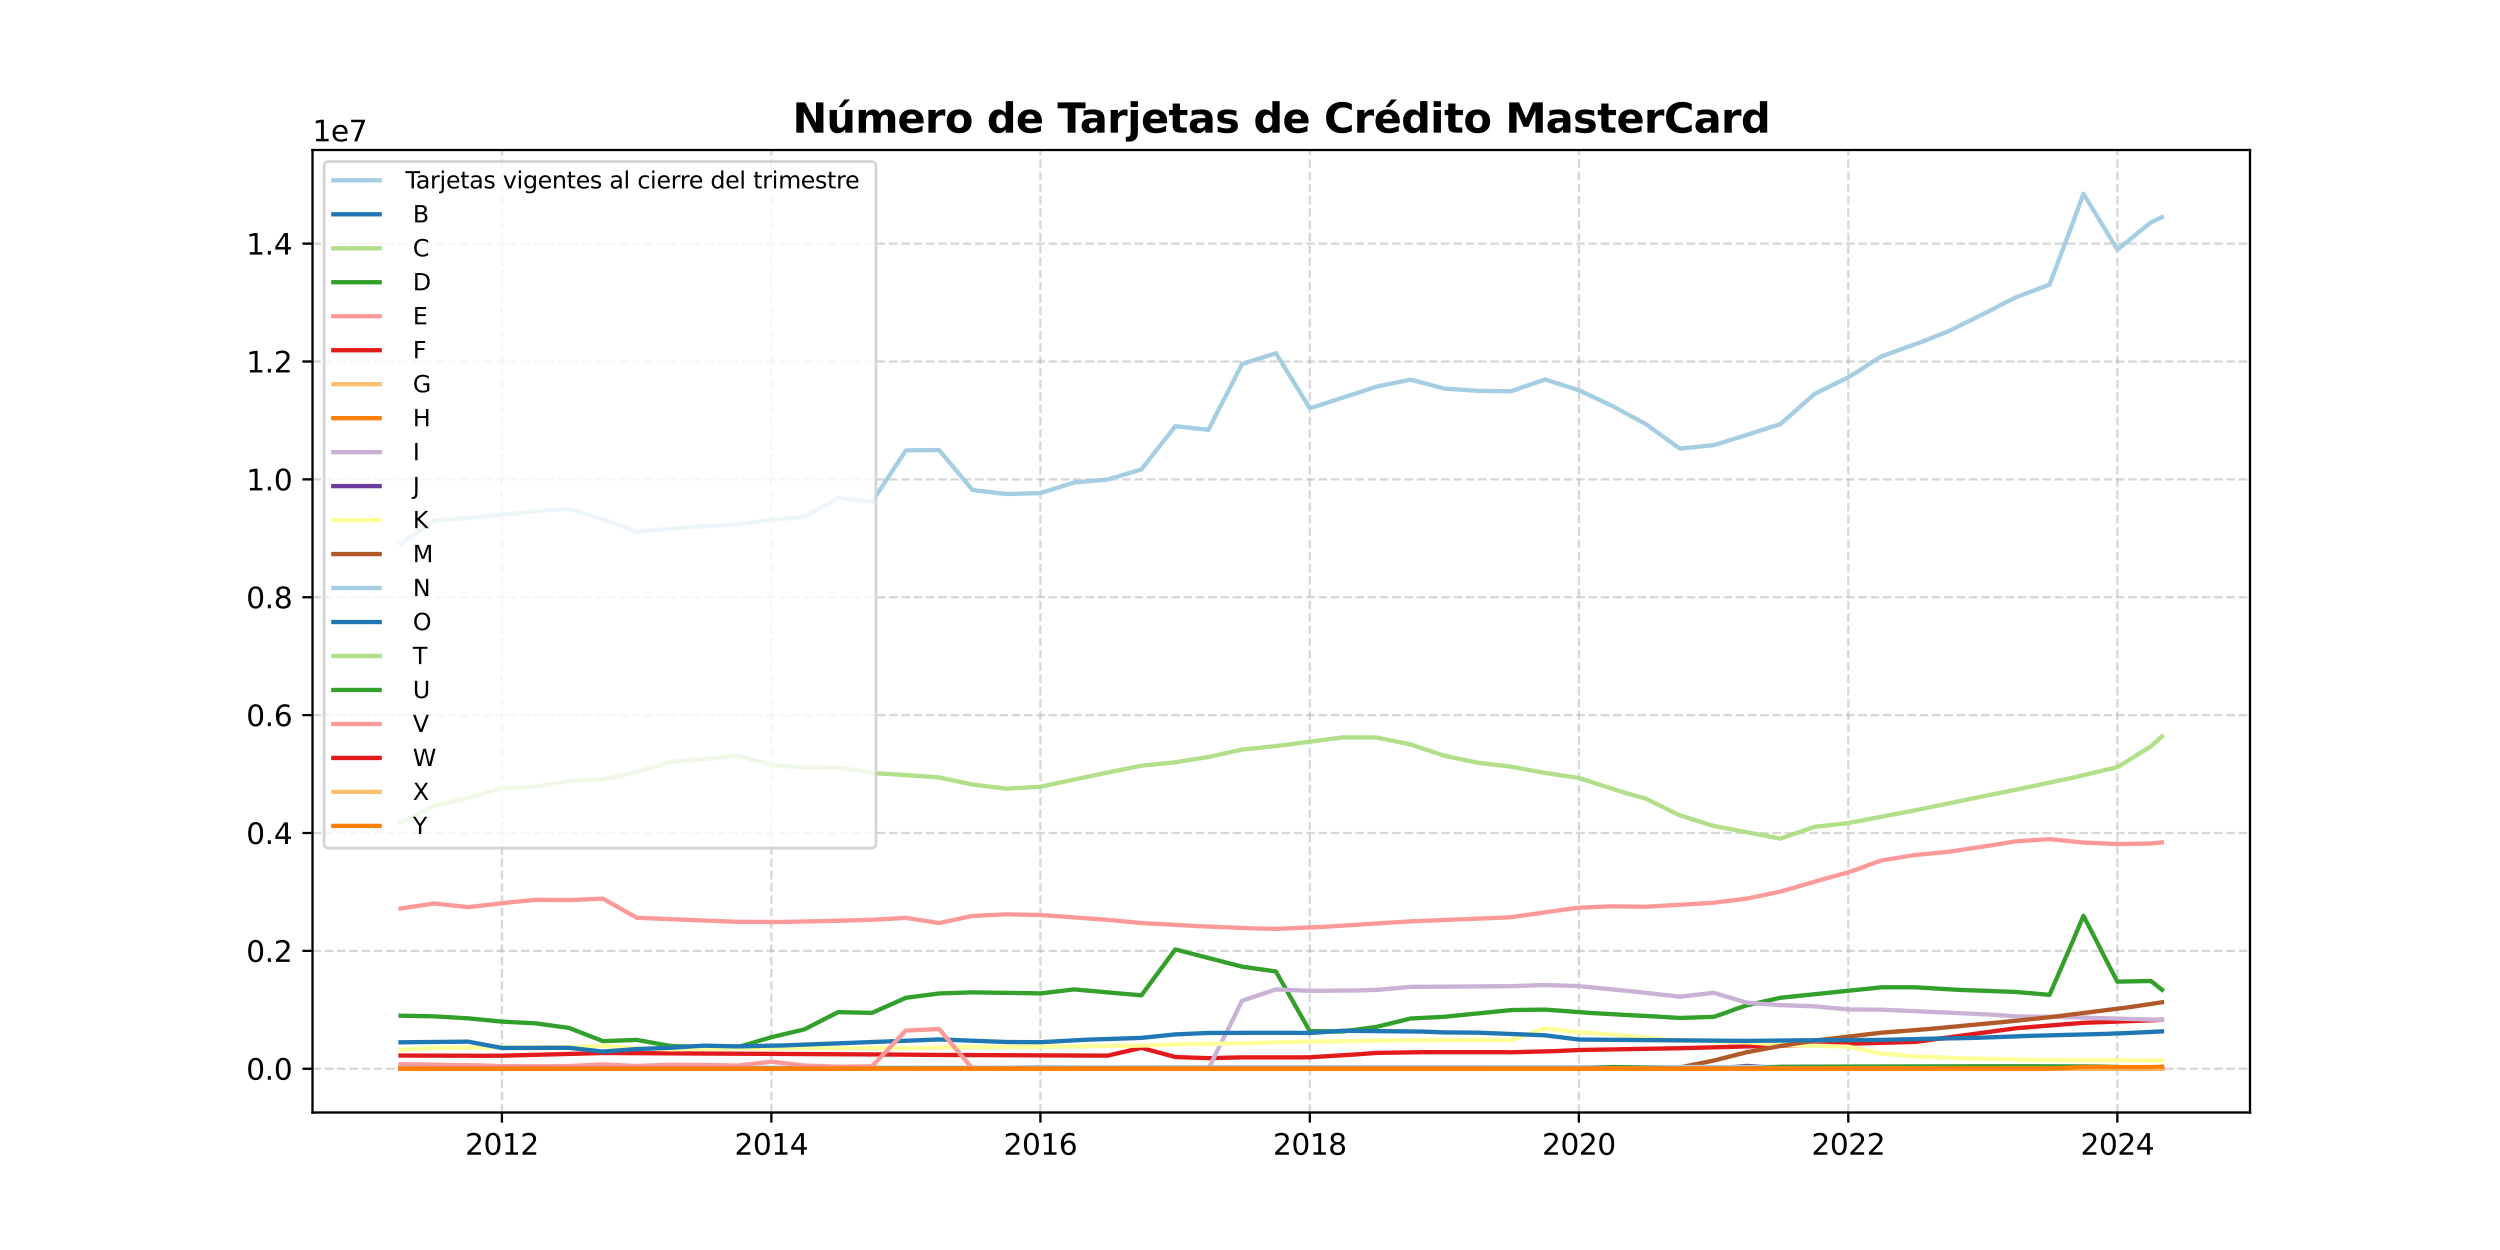 <?xml version="1.0" encoding="utf-8" standalone="no"?>
<!DOCTYPE svg PUBLIC "-//W3C//DTD SVG 1.1//EN"
  "http://www.w3.org/Graphics/SVG/1.1/DTD/svg11.dtd">
<svg xmlns:xlink="http://www.w3.org/1999/xlink" width="864pt" height="432pt" viewBox="0 0 864 432" xmlns="http://www.w3.org/2000/svg" version="1.1">
 <defs>
  <style type="text/css">*{stroke-linejoin: round; stroke-linecap: butt}</style>
 </defs>
 <g id="figure_1">
  <g id="patch_1">
   <path d="M 0 432 
L 864 432 
L 864 0 
L 0 0 
z
" style="fill: #ffffff"/>
  </g>
  <g id="axes_1">
   <g id="patch_2">
    <path d="M 108 384.48 
L 777.6 384.48 
L 777.6 51.84 
L 108 51.84 
z
" style="fill: #ffffff"/>
   </g>
   <g id="matplotlib.axis_1">
    <g id="xtick_1">
     <g id="line2d_1">
      <path d="M 173.465 384.48 
L 173.465 51.84 
" clip-path="url(#p31b6948f9e)" style="fill: none; stroke-dasharray: 2.96,1.28; stroke-dashoffset: 0; stroke: #b0b0b0; stroke-opacity: 0.5; stroke-width: 0.8"/>
     </g>
     <g id="line2d_2">
      <defs>
       <path id="mcf058a6e8e" d="M 0 0 
L 0 3.5 
" style="stroke: #000000; stroke-width: 0.8"/>
      </defs>
      <g>
       <use xlink:href="#mcf058a6e8e" x="173.465" y="384.48" style="stroke: #000000; stroke-width: 0.8"/>
      </g>
     </g>
     <g id="text_1">
      <!-- 2012 -->
      <g transform="translate(160.74 399.078) scale(0.1 -0.1)">
       <defs>
        <path id="DejaVuSans-32" d="M 1228 531 
L 3431 531 
L 3431 0 
L 469 0 
L 469 531 
Q 828 903 1448 1529 
Q 2069 2156 2228 2338 
Q 2531 2678 2651 2914 
Q 2772 3150 2772 3378 
Q 2772 3750 2511 3984 
Q 2250 4219 1831 4219 
Q 1534 4219 1204 4116 
Q 875 4013 500 3803 
L 500 4441 
Q 881 4594 1212 4672 
Q 1544 4750 1819 4750 
Q 2544 4750 2975 4387 
Q 3406 4025 3406 3419 
Q 3406 3131 3298 2873 
Q 3191 2616 2906 2266 
Q 2828 2175 2409 1742 
Q 1991 1309 1228 531 
z
" transform="scale(0.016)"/>
        <path id="DejaVuSans-30" d="M 2034 4250 
Q 1547 4250 1301 3770 
Q 1056 3291 1056 2328 
Q 1056 1369 1301 889 
Q 1547 409 2034 409 
Q 2525 409 2770 889 
Q 3016 1369 3016 2328 
Q 3016 3291 2770 3770 
Q 2525 4250 2034 4250 
z
M 2034 4750 
Q 2819 4750 3233 4129 
Q 3647 3509 3647 2328 
Q 3647 1150 3233 529 
Q 2819 -91 2034 -91 
Q 1250 -91 836 529 
Q 422 1150 422 2328 
Q 422 3509 836 4129 
Q 1250 4750 2034 4750 
z
" transform="scale(0.016)"/>
        <path id="DejaVuSans-31" d="M 794 531 
L 1825 531 
L 1825 4091 
L 703 3866 
L 703 4441 
L 1819 4666 
L 2450 4666 
L 2450 531 
L 3481 531 
L 3481 0 
L 794 0 
L 794 531 
z
" transform="scale(0.016)"/>
       </defs>
       <use xlink:href="#DejaVuSans-32"/>
       <use xlink:href="#DejaVuSans-30" transform="translate(63.623 0)"/>
       <use xlink:href="#DejaVuSans-31" transform="translate(127.246 0)"/>
       <use xlink:href="#DejaVuSans-32" transform="translate(190.869 0)"/>
      </g>
     </g>
    </g>
    <g id="xtick_2">
     <g id="line2d_3">
      <path d="M 266.576 384.48 
L 266.576 51.84 
" clip-path="url(#p31b6948f9e)" style="fill: none; stroke-dasharray: 2.96,1.28; stroke-dashoffset: 0; stroke: #b0b0b0; stroke-opacity: 0.5; stroke-width: 0.8"/>
     </g>
     <g id="line2d_4">
      <g>
       <use xlink:href="#mcf058a6e8e" x="266.576" y="384.48" style="stroke: #000000; stroke-width: 0.8"/>
      </g>
     </g>
     <g id="text_2">
      <!-- 2014 -->
      <g transform="translate(253.851 399.078) scale(0.1 -0.1)">
       <defs>
        <path id="DejaVuSans-34" d="M 2419 4116 
L 825 1625 
L 2419 1625 
L 2419 4116 
z
M 2253 4666 
L 3047 4666 
L 3047 1625 
L 3713 1625 
L 3713 1100 
L 3047 1100 
L 3047 0 
L 2419 0 
L 2419 1100 
L 313 1100 
L 313 1709 
L 2253 4666 
z
" transform="scale(0.016)"/>
       </defs>
       <use xlink:href="#DejaVuSans-32"/>
       <use xlink:href="#DejaVuSans-30" transform="translate(63.623 0)"/>
       <use xlink:href="#DejaVuSans-31" transform="translate(127.246 0)"/>
       <use xlink:href="#DejaVuSans-34" transform="translate(190.869 0)"/>
      </g>
     </g>
    </g>
    <g id="xtick_3">
     <g id="line2d_5">
      <path d="M 359.56 384.48 
L 359.56 51.84 
" clip-path="url(#p31b6948f9e)" style="fill: none; stroke-dasharray: 2.96,1.28; stroke-dashoffset: 0; stroke: #b0b0b0; stroke-opacity: 0.5; stroke-width: 0.8"/>
     </g>
     <g id="line2d_6">
      <g>
       <use xlink:href="#mcf058a6e8e" x="359.56" y="384.48" style="stroke: #000000; stroke-width: 0.8"/>
      </g>
     </g>
     <g id="text_3">
      <!-- 2016 -->
      <g transform="translate(346.835 399.078) scale(0.1 -0.1)">
       <defs>
        <path id="DejaVuSans-36" d="M 2113 2584 
Q 1688 2584 1439 2293 
Q 1191 2003 1191 1497 
Q 1191 994 1439 701 
Q 1688 409 2113 409 
Q 2538 409 2786 701 
Q 3034 994 3034 1497 
Q 3034 2003 2786 2293 
Q 2538 2584 2113 2584 
z
M 3366 4563 
L 3366 3988 
Q 3128 4100 2886 4159 
Q 2644 4219 2406 4219 
Q 1781 4219 1451 3797 
Q 1122 3375 1075 2522 
Q 1259 2794 1537 2939 
Q 1816 3084 2150 3084 
Q 2853 3084 3261 2657 
Q 3669 2231 3669 1497 
Q 3669 778 3244 343 
Q 2819 -91 2113 -91 
Q 1303 -91 875 529 
Q 447 1150 447 2328 
Q 447 3434 972 4092 
Q 1497 4750 2381 4750 
Q 2619 4750 2861 4703 
Q 3103 4656 3366 4563 
z
" transform="scale(0.016)"/>
       </defs>
       <use xlink:href="#DejaVuSans-32"/>
       <use xlink:href="#DejaVuSans-30" transform="translate(63.623 0)"/>
       <use xlink:href="#DejaVuSans-31" transform="translate(127.246 0)"/>
       <use xlink:href="#DejaVuSans-36" transform="translate(190.869 0)"/>
      </g>
     </g>
    </g>
    <g id="xtick_4">
     <g id="line2d_7">
      <path d="M 452.672 384.48 
L 452.672 51.84 
" clip-path="url(#p31b6948f9e)" style="fill: none; stroke-dasharray: 2.96,1.28; stroke-dashoffset: 0; stroke: #b0b0b0; stroke-opacity: 0.5; stroke-width: 0.8"/>
     </g>
     <g id="line2d_8">
      <g>
       <use xlink:href="#mcf058a6e8e" x="452.672" y="384.48" style="stroke: #000000; stroke-width: 0.8"/>
      </g>
     </g>
     <g id="text_4">
      <!-- 2018 -->
      <g transform="translate(439.947 399.078) scale(0.1 -0.1)">
       <defs>
        <path id="DejaVuSans-38" d="M 2034 2216 
Q 1584 2216 1326 1975 
Q 1069 1734 1069 1313 
Q 1069 891 1326 650 
Q 1584 409 2034 409 
Q 2484 409 2743 651 
Q 3003 894 3003 1313 
Q 3003 1734 2745 1975 
Q 2488 2216 2034 2216 
z
M 1403 2484 
Q 997 2584 770 2862 
Q 544 3141 544 3541 
Q 544 4100 942 4425 
Q 1341 4750 2034 4750 
Q 2731 4750 3128 4425 
Q 3525 4100 3525 3541 
Q 3525 3141 3298 2862 
Q 3072 2584 2669 2484 
Q 3125 2378 3379 2068 
Q 3634 1759 3634 1313 
Q 3634 634 3220 271 
Q 2806 -91 2034 -91 
Q 1263 -91 848 271 
Q 434 634 434 1313 
Q 434 1759 690 2068 
Q 947 2378 1403 2484 
z
M 1172 3481 
Q 1172 3119 1398 2916 
Q 1625 2713 2034 2713 
Q 2441 2713 2670 2916 
Q 2900 3119 2900 3481 
Q 2900 3844 2670 4047 
Q 2441 4250 2034 4250 
Q 1625 4250 1398 4047 
Q 1172 3844 1172 3481 
z
" transform="scale(0.016)"/>
       </defs>
       <use xlink:href="#DejaVuSans-32"/>
       <use xlink:href="#DejaVuSans-30" transform="translate(63.623 0)"/>
       <use xlink:href="#DejaVuSans-31" transform="translate(127.246 0)"/>
       <use xlink:href="#DejaVuSans-38" transform="translate(190.869 0)"/>
      </g>
     </g>
    </g>
    <g id="xtick_5">
     <g id="line2d_9">
      <path d="M 545.656 384.48 
L 545.656 51.84 
" clip-path="url(#p31b6948f9e)" style="fill: none; stroke-dasharray: 2.96,1.28; stroke-dashoffset: 0; stroke: #b0b0b0; stroke-opacity: 0.5; stroke-width: 0.8"/>
     </g>
     <g id="line2d_10">
      <g>
       <use xlink:href="#mcf058a6e8e" x="545.656" y="384.48" style="stroke: #000000; stroke-width: 0.8"/>
      </g>
     </g>
     <g id="text_5">
      <!-- 2020 -->
      <g transform="translate(532.931 399.078) scale(0.1 -0.1)">
       <use xlink:href="#DejaVuSans-32"/>
       <use xlink:href="#DejaVuSans-30" transform="translate(63.623 0)"/>
       <use xlink:href="#DejaVuSans-32" transform="translate(127.246 0)"/>
       <use xlink:href="#DejaVuSans-30" transform="translate(190.869 0)"/>
      </g>
     </g>
    </g>
    <g id="xtick_6">
     <g id="line2d_11">
      <path d="M 638.767 384.48 
L 638.767 51.84 
" clip-path="url(#p31b6948f9e)" style="fill: none; stroke-dasharray: 2.96,1.28; stroke-dashoffset: 0; stroke: #b0b0b0; stroke-opacity: 0.5; stroke-width: 0.8"/>
     </g>
     <g id="line2d_12">
      <g>
       <use xlink:href="#mcf058a6e8e" x="638.767" y="384.48" style="stroke: #000000; stroke-width: 0.8"/>
      </g>
     </g>
     <g id="text_6">
      <!-- 2022 -->
      <g transform="translate(626.042 399.078) scale(0.1 -0.1)">
       <use xlink:href="#DejaVuSans-32"/>
       <use xlink:href="#DejaVuSans-30" transform="translate(63.623 0)"/>
       <use xlink:href="#DejaVuSans-32" transform="translate(127.246 0)"/>
       <use xlink:href="#DejaVuSans-32" transform="translate(190.869 0)"/>
      </g>
     </g>
    </g>
    <g id="xtick_7">
     <g id="line2d_13">
      <path d="M 731.751 384.48 
L 731.751 51.84 
" clip-path="url(#p31b6948f9e)" style="fill: none; stroke-dasharray: 2.96,1.28; stroke-dashoffset: 0; stroke: #b0b0b0; stroke-opacity: 0.5; stroke-width: 0.8"/>
     </g>
     <g id="line2d_14">
      <g>
       <use xlink:href="#mcf058a6e8e" x="731.751" y="384.48" style="stroke: #000000; stroke-width: 0.8"/>
      </g>
     </g>
     <g id="text_7">
      <!-- 2024 -->
      <g transform="translate(719.026 399.078) scale(0.1 -0.1)">
       <use xlink:href="#DejaVuSans-32"/>
       <use xlink:href="#DejaVuSans-30" transform="translate(63.623 0)"/>
       <use xlink:href="#DejaVuSans-32" transform="translate(127.246 0)"/>
       <use xlink:href="#DejaVuSans-34" transform="translate(190.869 0)"/>
      </g>
     </g>
    </g>
   </g>
   <g id="matplotlib.axis_2">
    <g id="ytick_1">
     <g id="line2d_15">
      <path d="M 108 369.36 
L 777.6 369.36 
" clip-path="url(#p31b6948f9e)" style="fill: none; stroke-dasharray: 2.96,1.28; stroke-dashoffset: 0; stroke: #b0b0b0; stroke-opacity: 0.5; stroke-width: 0.8"/>
     </g>
     <g id="line2d_16">
      <defs>
       <path id="mfefa15b61d" d="M 0 0 
L -3.5 0 
" style="stroke: #000000; stroke-width: 0.8"/>
      </defs>
      <g>
       <use xlink:href="#mfefa15b61d" x="108" y="369.36" style="stroke: #000000; stroke-width: 0.8"/>
      </g>
     </g>
     <g id="text_8">
      <!-- 0.0 -->
      <g transform="translate(85.097 373.159) scale(0.1 -0.1)">
       <defs>
        <path id="DejaVuSans-2e" d="M 684 794 
L 1344 794 
L 1344 0 
L 684 0 
L 684 794 
z
" transform="scale(0.016)"/>
       </defs>
       <use xlink:href="#DejaVuSans-30"/>
       <use xlink:href="#DejaVuSans-2e" transform="translate(63.623 0)"/>
       <use xlink:href="#DejaVuSans-30" transform="translate(95.41 0)"/>
      </g>
     </g>
    </g>
    <g id="ytick_2">
     <g id="line2d_17">
      <path d="M 108 328.622 
L 777.6 328.622 
" clip-path="url(#p31b6948f9e)" style="fill: none; stroke-dasharray: 2.96,1.28; stroke-dashoffset: 0; stroke: #b0b0b0; stroke-opacity: 0.5; stroke-width: 0.8"/>
     </g>
     <g id="line2d_18">
      <g>
       <use xlink:href="#mfefa15b61d" x="108" y="328.622" style="stroke: #000000; stroke-width: 0.8"/>
      </g>
     </g>
     <g id="text_9">
      <!-- 0.2 -->
      <g transform="translate(85.097 332.422) scale(0.1 -0.1)">
       <use xlink:href="#DejaVuSans-30"/>
       <use xlink:href="#DejaVuSans-2e" transform="translate(63.623 0)"/>
       <use xlink:href="#DejaVuSans-32" transform="translate(95.41 0)"/>
      </g>
     </g>
    </g>
    <g id="ytick_3">
     <g id="line2d_19">
      <path d="M 108 287.885 
L 777.6 287.885 
" clip-path="url(#p31b6948f9e)" style="fill: none; stroke-dasharray: 2.96,1.28; stroke-dashoffset: 0; stroke: #b0b0b0; stroke-opacity: 0.5; stroke-width: 0.8"/>
     </g>
     <g id="line2d_20">
      <g>
       <use xlink:href="#mfefa15b61d" x="108" y="287.885" style="stroke: #000000; stroke-width: 0.8"/>
      </g>
     </g>
     <g id="text_10">
      <!-- 0.4 -->
      <g transform="translate(85.097 291.684) scale(0.1 -0.1)">
       <use xlink:href="#DejaVuSans-30"/>
       <use xlink:href="#DejaVuSans-2e" transform="translate(63.623 0)"/>
       <use xlink:href="#DejaVuSans-34" transform="translate(95.41 0)"/>
      </g>
     </g>
    </g>
    <g id="ytick_4">
     <g id="line2d_21">
      <path d="M 108 247.147 
L 777.6 247.147 
" clip-path="url(#p31b6948f9e)" style="fill: none; stroke-dasharray: 2.96,1.28; stroke-dashoffset: 0; stroke: #b0b0b0; stroke-opacity: 0.5; stroke-width: 0.8"/>
     </g>
     <g id="line2d_22">
      <g>
       <use xlink:href="#mfefa15b61d" x="108" y="247.147" style="stroke: #000000; stroke-width: 0.8"/>
      </g>
     </g>
     <g id="text_11">
      <!-- 0.6 -->
      <g transform="translate(85.097 250.947) scale(0.1 -0.1)">
       <use xlink:href="#DejaVuSans-30"/>
       <use xlink:href="#DejaVuSans-2e" transform="translate(63.623 0)"/>
       <use xlink:href="#DejaVuSans-36" transform="translate(95.41 0)"/>
      </g>
     </g>
    </g>
    <g id="ytick_5">
     <g id="line2d_23">
      <path d="M 108 206.41 
L 777.6 206.41 
" clip-path="url(#p31b6948f9e)" style="fill: none; stroke-dasharray: 2.96,1.28; stroke-dashoffset: 0; stroke: #b0b0b0; stroke-opacity: 0.5; stroke-width: 0.8"/>
     </g>
     <g id="line2d_24">
      <g>
       <use xlink:href="#mfefa15b61d" x="108" y="206.41" style="stroke: #000000; stroke-width: 0.8"/>
      </g>
     </g>
     <g id="text_12">
      <!-- 0.8 -->
      <g transform="translate(85.097 210.209) scale(0.1 -0.1)">
       <use xlink:href="#DejaVuSans-30"/>
       <use xlink:href="#DejaVuSans-2e" transform="translate(63.623 0)"/>
       <use xlink:href="#DejaVuSans-38" transform="translate(95.41 0)"/>
      </g>
     </g>
    </g>
    <g id="ytick_6">
     <g id="line2d_25">
      <path d="M 108 165.672 
L 777.6 165.672 
" clip-path="url(#p31b6948f9e)" style="fill: none; stroke-dasharray: 2.96,1.28; stroke-dashoffset: 0; stroke: #b0b0b0; stroke-opacity: 0.5; stroke-width: 0.8"/>
     </g>
     <g id="line2d_26">
      <g>
       <use xlink:href="#mfefa15b61d" x="108" y="165.672" style="stroke: #000000; stroke-width: 0.8"/>
      </g>
     </g>
     <g id="text_13">
      <!-- 1.0 -->
      <g transform="translate(85.097 169.471) scale(0.1 -0.1)">
       <use xlink:href="#DejaVuSans-31"/>
       <use xlink:href="#DejaVuSans-2e" transform="translate(63.623 0)"/>
       <use xlink:href="#DejaVuSans-30" transform="translate(95.41 0)"/>
      </g>
     </g>
    </g>
    <g id="ytick_7">
     <g id="line2d_27">
      <path d="M 108 124.935 
L 777.6 124.935 
" clip-path="url(#p31b6948f9e)" style="fill: none; stroke-dasharray: 2.96,1.28; stroke-dashoffset: 0; stroke: #b0b0b0; stroke-opacity: 0.5; stroke-width: 0.8"/>
     </g>
     <g id="line2d_28">
      <g>
       <use xlink:href="#mfefa15b61d" x="108" y="124.935" style="stroke: #000000; stroke-width: 0.8"/>
      </g>
     </g>
     <g id="text_14">
      <!-- 1.2 -->
      <g transform="translate(85.097 128.734) scale(0.1 -0.1)">
       <use xlink:href="#DejaVuSans-31"/>
       <use xlink:href="#DejaVuSans-2e" transform="translate(63.623 0)"/>
       <use xlink:href="#DejaVuSans-32" transform="translate(95.41 0)"/>
      </g>
     </g>
    </g>
    <g id="ytick_8">
     <g id="line2d_29">
      <path d="M 108 84.197 
L 777.6 84.197 
" clip-path="url(#p31b6948f9e)" style="fill: none; stroke-dasharray: 2.96,1.28; stroke-dashoffset: 0; stroke: #b0b0b0; stroke-opacity: 0.5; stroke-width: 0.8"/>
     </g>
     <g id="line2d_30">
      <g>
       <use xlink:href="#mfefa15b61d" x="108" y="84.197" style="stroke: #000000; stroke-width: 0.8"/>
      </g>
     </g>
     <g id="text_15">
      <!-- 1.4 -->
      <g transform="translate(85.097 87.996) scale(0.1 -0.1)">
       <use xlink:href="#DejaVuSans-31"/>
       <use xlink:href="#DejaVuSans-2e" transform="translate(63.623 0)"/>
       <use xlink:href="#DejaVuSans-34" transform="translate(95.41 0)"/>
      </g>
     </g>
    </g>
    <g id="text_16">
     <!-- 1e7 -->
     <g transform="translate(108 48.84) scale(0.1 -0.1)">
      <defs>
       <path id="DejaVuSans-65" d="M 3597 1894 
L 3597 1613 
L 953 1613 
Q 991 1019 1311 708 
Q 1631 397 2203 397 
Q 2534 397 2845 478 
Q 3156 559 3463 722 
L 3463 178 
Q 3153 47 2828 -22 
Q 2503 -91 2169 -91 
Q 1331 -91 842 396 
Q 353 884 353 1716 
Q 353 2575 817 3079 
Q 1281 3584 2069 3584 
Q 2775 3584 3186 3129 
Q 3597 2675 3597 1894 
z
M 3022 2063 
Q 3016 2534 2758 2815 
Q 2500 3097 2075 3097 
Q 1594 3097 1305 2825 
Q 1016 2553 972 2059 
L 3022 2063 
z
" transform="scale(0.016)"/>
       <path id="DejaVuSans-37" d="M 525 4666 
L 3525 4666 
L 3525 4397 
L 1831 0 
L 1172 0 
L 2766 4134 
L 525 4134 
L 525 4666 
z
" transform="scale(0.016)"/>
      </defs>
      <use xlink:href="#DejaVuSans-31"/>
      <use xlink:href="#DejaVuSans-65" transform="translate(63.623 0)"/>
      <use xlink:href="#DejaVuSans-37" transform="translate(125.146 0)"/>
     </g>
    </g>
   </g>
   <g id="line2d_31">
    <path d="M 138.436 187.905 
L 150.028 179.883 
L 161.746 179.05 
L 188.877 176.361 
L 196.647 175.927 
L 208.365 179.424 
L 220.084 183.782 
L 235.369 182.414 
L 254.858 181.217 
L 266.576 179.643 
L 278.04 178.616 
L 289.631 172.071 
L 301.35 173.455 
L 313.068 155.648 
L 324.532 155.531 
L 336.123 169.352 
L 347.842 170.747 
L 359.56 170.426 
L 371.151 166.757 
L 382.742 165.737 
L 394.461 162.237 
L 406.18 147.293 
L 417.643 148.551 
L 421.465 140.97 
L 425.413 133.389 
L 429.235 125.807 
L 440.953 122.074 
L 452.672 141.079 
L 456.62 139.865 
L 460.187 138.65 
L 467.957 136.156 
L 475.727 133.599 
L 487.445 131.218 
L 499.164 134.29 
L 510.627 135.073 
L 522.219 135.225 
L 533.937 131.147 
L 545.656 134.877 
L 557.247 140.305 
L 568.838 146.608 
L 580.557 155.032 
L 592.275 153.845 
L 603.739 150.287 
L 615.33 146.56 
L 627.049 136.176 
L 638.767 130.391 
L 642.716 127.985 
L 646.282 125.579 
L 650.231 123.172 
L 665.771 117.521 
L 673.541 114.395 
L 689.208 106.621 
L 692.774 104.682 
L 696.723 102.743 
L 708.314 98.376 
L 716.211 77.432 
L 720.033 66.96 
L 731.751 86.228 
L 735.7 83.109 
L 739.394 79.991 
L 743.342 76.872 
L 747.164 75.051 
L 747.164 75.051 
" clip-path="url(#p31b6948f9e)" style="fill: none; stroke: #a6cee3; stroke-width: 1.5; stroke-linecap: square"/>
   </g>
   <g id="line2d_32">
    <path d="M 138.436 369.228 
L 747.164 369.36 
L 747.164 369.36 
" clip-path="url(#p31b6948f9e)" style="fill: none; stroke: #1f78b4; stroke-width: 1.5; stroke-linecap: square"/>
   </g>
   <g id="line2d_33">
    <path d="M 138.436 284.366 
L 150.028 278.432 
L 161.746 275.757 
L 173.465 272.378 
L 185.056 271.844 
L 196.647 269.916 
L 208.365 269.324 
L 220.084 266.864 
L 231.548 263.326 
L 247.088 261.99 
L 254.858 261.144 
L 266.576 264.388 
L 278.04 265.289 
L 289.631 265.171 
L 301.35 267.134 
L 317.017 268.124 
L 324.532 268.688 
L 336.123 271.14 
L 347.842 272.575 
L 359.56 271.89 
L 382.742 266.992 
L 394.461 264.628 
L 406.18 263.442 
L 417.643 261.618 
L 429.235 259.054 
L 440.953 257.85 
L 464.135 254.835 
L 475.727 254.875 
L 487.445 257.269 
L 499.164 261.193 
L 510.627 263.588 
L 522.219 264.966 
L 533.937 267.121 
L 545.656 268.859 
L 561.068 273.836 
L 568.838 276.043 
L 580.557 281.804 
L 592.275 285.465 
L 615.33 289.824 
L 627.049 285.769 
L 638.767 284.457 
L 661.822 280.046 
L 685.259 275.214 
L 696.723 272.904 
L 716.211 268.796 
L 727.803 266.051 
L 731.751 265.114 
L 735.7 262.731 
L 739.394 260.348 
L 743.342 257.965 
L 747.164 254.495 
L 747.164 254.495 
" clip-path="url(#p31b6948f9e)" style="fill: none; stroke: #b2df8a; stroke-width: 1.5; stroke-linecap: square"/>
   </g>
   <g id="line2d_34">
    <path d="M 138.436 351.023 
L 150.028 351.251 
L 161.746 351.93 
L 173.465 353.073 
L 185.056 353.662 
L 196.647 355.255 
L 208.365 359.816 
L 220.084 359.393 
L 231.548 361.469 
L 243.139 362.001 
L 254.858 361.952 
L 266.576 358.462 
L 278.04 355.737 
L 289.631 349.793 
L 301.35 350.054 
L 313.068 344.84 
L 324.532 343.343 
L 336.123 342.96 
L 355.612 343.245 
L 359.56 343.333 
L 371.151 341.937 
L 394.461 343.996 
L 406.18 328.133 
L 429.235 334.072 
L 440.953 335.739 
L 452.672 356.37 
L 464.135 356.47 
L 475.727 354.878 
L 487.445 352.006 
L 499.164 351.399 
L 522.219 349.081 
L 533.937 348.92 
L 549.604 350.071 
L 561.068 350.723 
L 572.787 351.33 
L 580.557 351.808 
L 592.275 351.42 
L 596.224 350.087 
L 599.79 348.753 
L 603.739 347.419 
L 615.33 344.822 
L 650.231 341.218 
L 661.822 341.216 
L 677.489 342.122 
L 696.723 342.818 
L 708.314 343.817 
L 716.211 325.611 
L 720.033 316.508 
L 723.981 324.089 
L 727.803 331.671 
L 731.751 339.252 
L 743.342 339.026 
L 747.164 342.047 
L 747.164 342.047 
" clip-path="url(#p31b6948f9e)" style="fill: none; stroke: #33a02c; stroke-width: 1.5; stroke-linecap: square"/>
   </g>
   <g id="line2d_35">
    <path d="M 138.436 313.991 
L 150.028 312.233 
L 161.746 313.501 
L 177.413 311.73 
L 185.056 310.975 
L 196.647 311.067 
L 208.365 310.57 
L 220.084 317.188 
L 254.858 318.59 
L 270.525 318.633 
L 285.81 318.309 
L 301.35 317.87 
L 313.068 317.22 
L 324.532 318.999 
L 336.123 316.54 
L 347.842 316.004 
L 359.56 316.224 
L 382.742 317.88 
L 394.461 319.006 
L 413.695 320.041 
L 433.183 320.874 
L 440.953 321.002 
L 456.62 320.361 
L 487.445 318.417 
L 518.397 317.18 
L 522.219 316.98 
L 541.707 314.209 
L 545.656 313.696 
L 557.247 313.228 
L 568.838 313.363 
L 588.326 312.228 
L 592.275 311.979 
L 603.739 310.548 
L 615.33 308.13 
L 630.997 303.587 
L 638.767 301.478 
L 642.716 300.115 
L 646.282 298.751 
L 650.231 297.387 
L 661.822 295.477 
L 673.541 294.366 
L 689.208 291.992 
L 696.723 290.756 
L 708.314 290.013 
L 720.033 291.178 
L 731.751 291.701 
L 743.342 291.518 
L 747.164 291.115 
L 747.164 291.115 
" clip-path="url(#p31b6948f9e)" style="fill: none; stroke: #fb9a99; stroke-width: 1.5; stroke-linecap: square"/>
   </g>
   <g id="line2d_36">
    <path d="M 138.436 364.799 
L 165.695 364.868 
L 173.465 364.853 
L 200.596 364.138 
L 208.365 363.916 
L 305.298 364.431 
L 324.532 364.586 
L 382.742 364.836 
L 394.461 362.135 
L 406.18 365.306 
L 417.643 365.696 
L 429.235 365.427 
L 448.723 365.429 
L 452.672 365.398 
L 467.957 364.456 
L 475.727 363.887 
L 491.394 363.64 
L 518.397 363.63 
L 522.219 363.672 
L 537.886 363.252 
L 545.656 362.881 
L 580.557 362.267 
L 661.822 360.089 
L 696.723 355.354 
L 716.211 353.785 
L 720.033 353.489 
L 739.394 352.767 
L 747.164 352.459 
L 747.164 352.459 
" clip-path="url(#p31b6948f9e)" style="fill: none; stroke: #e31a1c; stroke-width: 1.5; stroke-linecap: square"/>
   </g>
   <g id="line2d_37">
    <path d="M 138.436 369.36 
L 747.164 369.36 
L 747.164 369.36 
" clip-path="url(#p31b6948f9e)" style="fill: none; stroke: #fdbf6f; stroke-width: 1.5; stroke-linecap: square"/>
   </g>
   <g id="line2d_38">
    <path d="M 138.436 368.896 
L 165.695 368.853 
L 220.084 368.988 
L 235.369 369.36 
L 747.164 369.36 
L 747.164 369.36 
" clip-path="url(#p31b6948f9e)" style="fill: none; stroke: #ff7f00; stroke-width: 1.5; stroke-linecap: square"/>
   </g>
   <g id="line2d_39">
    <path d="M 138.436 369.36 
L 417.643 369.36 
L 421.465 361.532 
L 425.413 353.705 
L 429.235 345.877 
L 440.953 341.93 
L 452.672 342.428 
L 467.957 342.321 
L 475.727 342.104 
L 487.445 341.065 
L 518.397 340.851 
L 522.219 340.844 
L 533.937 340.41 
L 545.656 340.801 
L 565.017 342.719 
L 576.735 344.014 
L 580.557 344.464 
L 592.275 343.115 
L 603.739 346.533 
L 615.33 347.377 
L 627.049 347.781 
L 638.767 348.879 
L 650.231 348.944 
L 689.208 350.693 
L 696.723 351.261 
L 712.263 351.469 
L 739.394 352.25 
L 747.164 352.418 
L 747.164 352.418 
" clip-path="url(#p31b6948f9e)" style="fill: none; stroke: #cab2d6; stroke-width: 1.5; stroke-linecap: square"/>
   </g>
   <g id="line2d_40">
    <path d="M 138.436 369.36 
L 406.18 369.292 
L 417.643 369.106 
L 433.183 369.36 
L 592.275 369.36 
L 603.739 368.382 
L 615.33 369.282 
L 634.818 369.317 
L 642.716 369.295 
L 654.052 369.178 
L 747.164 369.161 
L 747.164 369.161 
" clip-path="url(#p31b6948f9e)" style="fill: none; stroke: #6a3d9a; stroke-width: 1.5; stroke-linecap: square"/>
   </g>
   <g id="line2d_41">
    <path d="M 138.436 362.812 
L 150.028 362.166 
L 169.516 361.976 
L 177.413 361.905 
L 196.647 361.882 
L 208.365 361.402 
L 220.084 362.338 
L 231.548 362.585 
L 258.806 362.233 
L 270.525 362.289 
L 285.81 362.277 
L 297.528 362.243 
L 309.119 362.241 
L 313.068 362.254 
L 328.353 361.939 
L 344.02 361.818 
L 355.612 361.752 
L 371.151 361.646 
L 394.461 361.341 
L 410.128 360.851 
L 429.235 360.56 
L 444.902 360.121 
L 471.905 359.716 
L 483.624 359.527 
L 499.164 359.432 
L 522.219 359.438 
L 533.937 355.383 
L 545.656 356.693 
L 557.247 357.543 
L 572.787 358.988 
L 580.557 359.582 
L 603.739 360.163 
L 615.33 361.068 
L 638.767 361.741 
L 650.231 364.135 
L 661.822 365.075 
L 677.489 365.737 
L 708.314 366.424 
L 747.164 366.521 
L 747.164 366.521 
" clip-path="url(#p31b6948f9e)" style="fill: none; stroke: #ffff99; stroke-width: 1.5; stroke-linecap: square"/>
   </g>
   <g id="line2d_42">
    <path d="M 138.436 369.36 
L 281.861 369.257 
L 297.528 369.161 
L 576.735 368.937 
L 580.557 368.907 
L 592.275 366.523 
L 603.739 363.63 
L 615.33 361.485 
L 627.049 359.638 
L 650.231 356.89 
L 665.771 355.7 
L 692.774 353.157 
L 708.314 351.559 
L 735.7 348.11 
L 747.164 346.393 
L 747.164 346.393 
" clip-path="url(#p31b6948f9e)" style="fill: none; stroke: #b15928; stroke-width: 1.5; stroke-linecap: square"/>
   </g>
   <g id="line2d_43">
    <path d="M 138.436 368.99 
L 161.746 369.02 
L 204.544 369.099 
L 224.033 369.091 
L 289.631 368.945 
L 340.072 368.976 
L 347.842 369.044 
L 359.56 368.721 
L 374.973 368.974 
L 421.465 368.845 
L 491.394 368.842 
L 599.79 368.76 
L 685.259 368.485 
L 720.033 368.456 
L 731.751 368.886 
L 747.164 368.925 
L 747.164 368.925 
" clip-path="url(#p31b6948f9e)" style="fill: none; stroke: #a6cee3; stroke-width: 1.5; stroke-linecap: square"/>
   </g>
   <g id="line2d_44">
    <path d="M 138.436 360.222 
L 161.746 359.992 
L 173.465 362.174 
L 196.647 362.122 
L 208.365 363.417 
L 220.084 362.55 
L 231.548 362.122 
L 243.139 361.381 
L 254.858 361.635 
L 270.525 361.31 
L 324.532 359.235 
L 347.842 360.117 
L 359.56 360.187 
L 374.973 359.347 
L 394.461 358.691 
L 406.18 357.49 
L 417.643 356.985 
L 437.132 356.941 
L 444.902 356.937 
L 452.672 356.998 
L 464.135 356.229 
L 491.394 356.515 
L 499.164 356.795 
L 510.627 356.89 
L 533.937 357.802 
L 545.656 359.268 
L 603.739 359.737 
L 623.227 359.534 
L 650.231 359.39 
L 665.771 359.01 
L 681.311 358.725 
L 689.208 358.465 
L 700.544 358.021 
L 727.803 357.308 
L 735.7 357.001 
L 747.164 356.458 
L 747.164 356.458 
" clip-path="url(#p31b6948f9e)" style="fill: none; stroke: #1f78b4; stroke-width: 1.5; stroke-linecap: square"/>
   </g>
   <g id="line2d_45">
    <path d="M 138.436 369.36 
L 747.164 369.36 
L 747.164 369.36 
" clip-path="url(#p31b6948f9e)" style="fill: none; stroke: #b2df8a; stroke-width: 1.5; stroke-linecap: square"/>
   </g>
   <g id="line2d_46">
    <path d="M 138.436 369.36 
L 545.656 369.36 
L 557.247 368.764 
L 572.787 369.075 
L 580.557 369.36 
L 603.739 369.36 
L 615.33 368.702 
L 677.489 368.552 
L 700.544 368.531 
L 723.981 368.63 
L 731.751 368.738 
L 743.342 369.36 
L 747.164 369.36 
L 747.164 369.36 
" clip-path="url(#p31b6948f9e)" style="fill: none; stroke: #33a02c; stroke-width: 1.5; stroke-linecap: square"/>
   </g>
   <g id="line2d_47">
    <path d="M 138.436 367.817 
L 165.695 368.175 
L 173.465 368.47 
L 188.877 368.5 
L 196.647 368.401 
L 208.365 367.878 
L 220.084 368.402 
L 231.548 367.985 
L 247.088 368.112 
L 254.858 368.274 
L 266.576 366.92 
L 278.04 368.263 
L 289.631 368.624 
L 301.35 368.536 
L 313.068 356.147 
L 324.532 355.644 
L 336.123 369.36 
L 747.164 369.36 
L 747.164 369.36 
" clip-path="url(#p31b6948f9e)" style="fill: none; stroke: #fb9a99; stroke-width: 1.5; stroke-linecap: square"/>
   </g>
   <g id="line2d_48">
    <path d="M 138.436 369.36 
L 747.164 369.36 
L 747.164 369.36 
" clip-path="url(#p31b6948f9e)" style="fill: none; stroke: #e31a1c; stroke-width: 1.5; stroke-linecap: square"/>
   </g>
   <g id="line2d_49">
    <path d="M 138.436 369.36 
L 747.164 369.36 
L 747.164 369.36 
" clip-path="url(#p31b6948f9e)" style="fill: none; stroke: #fdbf6f; stroke-width: 1.5; stroke-linecap: square"/>
   </g>
   <g id="line2d_50">
    <path d="M 138.436 369.36 
L 708.314 369.352 
L 720.033 368.792 
L 743.342 368.792 
L 747.164 368.658 
L 747.164 368.658 
" clip-path="url(#p31b6948f9e)" style="fill: none; stroke: #ff7f00; stroke-width: 1.5; stroke-linecap: square"/>
   </g>
   <g id="patch_3">
    <path d="M 108 384.48 
L 108 51.84 
" style="fill: none; stroke: #000000; stroke-width: 0.8; stroke-linejoin: miter; stroke-linecap: square"/>
   </g>
   <g id="patch_4">
    <path d="M 777.6 384.48 
L 777.6 51.84 
" style="fill: none; stroke: #000000; stroke-width: 0.8; stroke-linejoin: miter; stroke-linecap: square"/>
   </g>
   <g id="patch_5">
    <path d="M 108 384.48 
L 777.6 384.48 
" style="fill: none; stroke: #000000; stroke-width: 0.8; stroke-linejoin: miter; stroke-linecap: square"/>
   </g>
   <g id="patch_6">
    <path d="M 108 51.84 
L 777.6 51.84 
" style="fill: none; stroke: #000000; stroke-width: 0.8; stroke-linejoin: miter; stroke-linecap: square"/>
   </g>
   <g id="text_17">
    <!-- Número de Tarjetas de Crédito MasterCard -->
    <g transform="translate(273.893 45.84) scale(0.14 -0.14)">
     <defs>
      <path id="DejaVuSans-Bold-4e" d="M 588 4666 
L 1931 4666 
L 3628 1466 
L 3628 4666 
L 4769 4666 
L 4769 0 
L 3425 0 
L 1728 3200 
L 1728 0 
L 588 0 
L 588 4666 
z
" transform="scale(0.016)"/>
      <path id="DejaVuSans-Bold-fa" d="M 500 1363 
L 500 3500 
L 1625 3500 
L 1625 3150 
Q 1625 2866 1622 2436 
Q 1619 2006 1619 1863 
Q 1619 1441 1641 1255 
Q 1663 1069 1716 984 
Q 1784 875 1895 815 
Q 2006 756 2150 756 
Q 2500 756 2700 1025 
Q 2900 1294 2900 1772 
L 2900 3500 
L 4019 3500 
L 4019 0 
L 2900 0 
L 2900 506 
Q 2647 200 2364 54 
Q 2081 -91 1741 -91 
Q 1134 -91 817 281 
Q 500 653 500 1363 
z
M 2778 5119 
L 3663 5119 
L 2509 3944 
L 1897 3944 
L 2778 5119 
z
" transform="scale(0.016)"/>
      <path id="DejaVuSans-Bold-6d" d="M 3781 2919 
Q 3994 3244 4286 3414 
Q 4578 3584 4928 3584 
Q 5531 3584 5847 3212 
Q 6163 2841 6163 2131 
L 6163 0 
L 5038 0 
L 5038 1825 
Q 5041 1866 5042 1909 
Q 5044 1953 5044 2034 
Q 5044 2406 4934 2573 
Q 4825 2741 4581 2741 
Q 4263 2741 4089 2478 
Q 3916 2216 3909 1719 
L 3909 0 
L 2784 0 
L 2784 1825 
Q 2784 2406 2684 2573 
Q 2584 2741 2328 2741 
Q 2006 2741 1831 2477 
Q 1656 2213 1656 1722 
L 1656 0 
L 531 0 
L 531 3500 
L 1656 3500 
L 1656 2988 
Q 1863 3284 2130 3434 
Q 2397 3584 2719 3584 
Q 3081 3584 3359 3409 
Q 3638 3234 3781 2919 
z
" transform="scale(0.016)"/>
      <path id="DejaVuSans-Bold-65" d="M 4031 1759 
L 4031 1441 
L 1416 1441 
Q 1456 1047 1700 850 
Q 1944 653 2381 653 
Q 2734 653 3104 758 
Q 3475 863 3866 1075 
L 3866 213 
Q 3469 63 3072 -14 
Q 2675 -91 2278 -91 
Q 1328 -91 801 392 
Q 275 875 275 1747 
Q 275 2603 792 3093 
Q 1309 3584 2216 3584 
Q 3041 3584 3536 3087 
Q 4031 2591 4031 1759 
z
M 2881 2131 
Q 2881 2450 2695 2645 
Q 2509 2841 2209 2841 
Q 1884 2841 1681 2658 
Q 1478 2475 1428 2131 
L 2881 2131 
z
" transform="scale(0.016)"/>
      <path id="DejaVuSans-Bold-72" d="M 3138 2547 
Q 2991 2616 2845 2648 
Q 2700 2681 2553 2681 
Q 2122 2681 1889 2404 
Q 1656 2128 1656 1613 
L 1656 0 
L 538 0 
L 538 3500 
L 1656 3500 
L 1656 2925 
Q 1872 3269 2151 3426 
Q 2431 3584 2822 3584 
Q 2878 3584 2943 3579 
Q 3009 3575 3134 3559 
L 3138 2547 
z
" transform="scale(0.016)"/>
      <path id="DejaVuSans-Bold-6f" d="M 2203 2784 
Q 1831 2784 1636 2517 
Q 1441 2250 1441 1747 
Q 1441 1244 1636 976 
Q 1831 709 2203 709 
Q 2569 709 2762 976 
Q 2956 1244 2956 1747 
Q 2956 2250 2762 2517 
Q 2569 2784 2203 2784 
z
M 2203 3584 
Q 3106 3584 3614 3096 
Q 4122 2609 4122 1747 
Q 4122 884 3614 396 
Q 3106 -91 2203 -91 
Q 1297 -91 786 396 
Q 275 884 275 1747 
Q 275 2609 786 3096 
Q 1297 3584 2203 3584 
z
" transform="scale(0.016)"/>
      <path id="DejaVuSans-Bold-20" transform="scale(0.016)"/>
      <path id="DejaVuSans-Bold-64" d="M 2919 2988 
L 2919 4863 
L 4044 4863 
L 4044 0 
L 2919 0 
L 2919 506 
Q 2688 197 2409 53 
Q 2131 -91 1766 -91 
Q 1119 -91 703 423 
Q 288 938 288 1747 
Q 288 2556 703 3070 
Q 1119 3584 1766 3584 
Q 2128 3584 2408 3439 
Q 2688 3294 2919 2988 
z
M 2181 722 
Q 2541 722 2730 984 
Q 2919 1247 2919 1747 
Q 2919 2247 2730 2509 
Q 2541 2772 2181 2772 
Q 1825 2772 1636 2509 
Q 1447 2247 1447 1747 
Q 1447 1247 1636 984 
Q 1825 722 2181 722 
z
" transform="scale(0.016)"/>
      <path id="DejaVuSans-Bold-54" d="M 31 4666 
L 4331 4666 
L 4331 3756 
L 2784 3756 
L 2784 0 
L 1581 0 
L 1581 3756 
L 31 3756 
L 31 4666 
z
" transform="scale(0.016)"/>
      <path id="DejaVuSans-Bold-61" d="M 2106 1575 
Q 1756 1575 1579 1456 
Q 1403 1338 1403 1106 
Q 1403 894 1545 773 
Q 1688 653 1941 653 
Q 2256 653 2472 879 
Q 2688 1106 2688 1447 
L 2688 1575 
L 2106 1575 
z
M 3816 1997 
L 3816 0 
L 2688 0 
L 2688 519 
Q 2463 200 2181 54 
Q 1900 -91 1497 -91 
Q 953 -91 614 226 
Q 275 544 275 1050 
Q 275 1666 698 1953 
Q 1122 2241 2028 2241 
L 2688 2241 
L 2688 2328 
Q 2688 2594 2478 2717 
Q 2269 2841 1825 2841 
Q 1466 2841 1156 2769 
Q 847 2697 581 2553 
L 581 3406 
Q 941 3494 1303 3539 
Q 1666 3584 2028 3584 
Q 2975 3584 3395 3211 
Q 3816 2838 3816 1997 
z
" transform="scale(0.016)"/>
      <path id="DejaVuSans-Bold-6a" d="M 538 3500 
L 1656 3500 
L 1656 63 
Q 1656 -641 1318 -1011 
Q 981 -1381 341 -1381 
L -213 -1381 
L -213 -647 
L -19 -647 
Q 300 -647 419 -503 
Q 538 -359 538 63 
L 538 3500 
z
M 538 4863 
L 1656 4863 
L 1656 3950 
L 538 3950 
L 538 4863 
z
" transform="scale(0.016)"/>
      <path id="DejaVuSans-Bold-74" d="M 1759 4494 
L 1759 3500 
L 2913 3500 
L 2913 2700 
L 1759 2700 
L 1759 1216 
Q 1759 972 1856 886 
Q 1953 800 2241 800 
L 2816 800 
L 2816 0 
L 1856 0 
Q 1194 0 917 276 
Q 641 553 641 1216 
L 641 2700 
L 84 2700 
L 84 3500 
L 641 3500 
L 641 4494 
L 1759 4494 
z
" transform="scale(0.016)"/>
      <path id="DejaVuSans-Bold-73" d="M 3272 3391 
L 3272 2541 
Q 2913 2691 2578 2766 
Q 2244 2841 1947 2841 
Q 1628 2841 1473 2761 
Q 1319 2681 1319 2516 
Q 1319 2381 1436 2309 
Q 1553 2238 1856 2203 
L 2053 2175 
Q 2913 2066 3209 1816 
Q 3506 1566 3506 1031 
Q 3506 472 3093 190 
Q 2681 -91 1863 -91 
Q 1516 -91 1145 -36 
Q 775 19 384 128 
L 384 978 
Q 719 816 1070 734 
Q 1422 653 1784 653 
Q 2113 653 2278 743 
Q 2444 834 2444 1013 
Q 2444 1163 2330 1236 
Q 2216 1309 1875 1350 
L 1678 1375 
Q 931 1469 631 1722 
Q 331 1975 331 2491 
Q 331 3047 712 3315 
Q 1094 3584 1881 3584 
Q 2191 3584 2531 3537 
Q 2872 3491 3272 3391 
z
" transform="scale(0.016)"/>
      <path id="DejaVuSans-Bold-43" d="M 4288 256 
Q 3956 84 3597 -3 
Q 3238 -91 2847 -91 
Q 1681 -91 1000 561 
Q 319 1213 319 2328 
Q 319 3447 1000 4098 
Q 1681 4750 2847 4750 
Q 3238 4750 3597 4662 
Q 3956 4575 4288 4403 
L 4288 3438 
Q 3953 3666 3628 3772 
Q 3303 3878 2944 3878 
Q 2300 3878 1931 3465 
Q 1563 3053 1563 2328 
Q 1563 1606 1931 1193 
Q 2300 781 2944 781 
Q 3303 781 3628 887 
Q 3953 994 4288 1222 
L 4288 256 
z
" transform="scale(0.016)"/>
      <path id="DejaVuSans-Bold-e9" d="M 4031 1759 
L 4031 1441 
L 1416 1441 
Q 1456 1047 1700 850 
Q 1944 653 2381 653 
Q 2734 653 3104 758 
Q 3475 863 3866 1075 
L 3866 213 
Q 3469 63 3072 -14 
Q 2675 -91 2278 -91 
Q 1328 -91 801 392 
Q 275 875 275 1747 
Q 275 2603 792 3093 
Q 1309 3584 2216 3584 
Q 3041 3584 3536 3087 
Q 4031 2591 4031 1759 
z
M 2881 2131 
Q 2881 2450 2695 2645 
Q 2509 2841 2209 2841 
Q 1884 2841 1681 2658 
Q 1478 2475 1428 2131 
L 2881 2131 
z
M 2700 5119 
L 3584 5119 
L 2431 3944 
L 1819 3944 
L 2700 5119 
z
" transform="scale(0.016)"/>
      <path id="DejaVuSans-Bold-69" d="M 538 3500 
L 1656 3500 
L 1656 0 
L 538 0 
L 538 3500 
z
M 538 4863 
L 1656 4863 
L 1656 3950 
L 538 3950 
L 538 4863 
z
" transform="scale(0.016)"/>
      <path id="DejaVuSans-Bold-4d" d="M 588 4666 
L 2119 4666 
L 3181 2169 
L 4250 4666 
L 5778 4666 
L 5778 0 
L 4641 0 
L 4641 3413 
L 3566 897 
L 2803 897 
L 1728 3413 
L 1728 0 
L 588 0 
L 588 4666 
z
" transform="scale(0.016)"/>
     </defs>
     <use xlink:href="#DejaVuSans-Bold-4e"/>
     <use xlink:href="#DejaVuSans-Bold-fa" transform="translate(83.691 0)"/>
     <use xlink:href="#DejaVuSans-Bold-6d" transform="translate(154.883 0)"/>
     <use xlink:href="#DejaVuSans-Bold-65" transform="translate(259.082 0)"/>
     <use xlink:href="#DejaVuSans-Bold-72" transform="translate(326.904 0)"/>
     <use xlink:href="#DejaVuSans-Bold-6f" transform="translate(376.221 0)"/>
     <use xlink:href="#DejaVuSans-Bold-20" transform="translate(444.922 0)"/>
     <use xlink:href="#DejaVuSans-Bold-64" transform="translate(479.736 0)"/>
     <use xlink:href="#DejaVuSans-Bold-65" transform="translate(551.318 0)"/>
     <use xlink:href="#DejaVuSans-Bold-20" transform="translate(619.141 0)"/>
     <use xlink:href="#DejaVuSans-Bold-54" transform="translate(653.955 0)"/>
     <use xlink:href="#DejaVuSans-Bold-61" transform="translate(709.293 0)"/>
     <use xlink:href="#DejaVuSans-Bold-72" transform="translate(776.773 0)"/>
     <use xlink:href="#DejaVuSans-Bold-6a" transform="translate(826.09 0)"/>
     <use xlink:href="#DejaVuSans-Bold-65" transform="translate(860.367 0)"/>
     <use xlink:href="#DejaVuSans-Bold-74" transform="translate(928.189 0)"/>
     <use xlink:href="#DejaVuSans-Bold-61" transform="translate(975.992 0)"/>
     <use xlink:href="#DejaVuSans-Bold-73" transform="translate(1043.473 0)"/>
     <use xlink:href="#DejaVuSans-Bold-20" transform="translate(1102.994 0)"/>
     <use xlink:href="#DejaVuSans-Bold-64" transform="translate(1137.809 0)"/>
     <use xlink:href="#DejaVuSans-Bold-65" transform="translate(1209.391 0)"/>
     <use xlink:href="#DejaVuSans-Bold-20" transform="translate(1277.213 0)"/>
     <use xlink:href="#DejaVuSans-Bold-43" transform="translate(1312.027 0)"/>
     <use xlink:href="#DejaVuSans-Bold-72" transform="translate(1385.416 0)"/>
     <use xlink:href="#DejaVuSans-Bold-e9" transform="translate(1434.732 0)"/>
     <use xlink:href="#DejaVuSans-Bold-64" transform="translate(1502.555 0)"/>
     <use xlink:href="#DejaVuSans-Bold-69" transform="translate(1574.137 0)"/>
     <use xlink:href="#DejaVuSans-Bold-74" transform="translate(1608.414 0)"/>
     <use xlink:href="#DejaVuSans-Bold-6f" transform="translate(1656.217 0)"/>
     <use xlink:href="#DejaVuSans-Bold-20" transform="translate(1724.918 0)"/>
     <use xlink:href="#DejaVuSans-Bold-4d" transform="translate(1759.732 0)"/>
     <use xlink:href="#DejaVuSans-Bold-61" transform="translate(1859.244 0)"/>
     <use xlink:href="#DejaVuSans-Bold-73" transform="translate(1926.725 0)"/>
     <use xlink:href="#DejaVuSans-Bold-74" transform="translate(1986.246 0)"/>
     <use xlink:href="#DejaVuSans-Bold-65" transform="translate(2034.049 0)"/>
     <use xlink:href="#DejaVuSans-Bold-72" transform="translate(2101.871 0)"/>
     <use xlink:href="#DejaVuSans-Bold-43" transform="translate(2151.188 0)"/>
     <use xlink:href="#DejaVuSans-Bold-61" transform="translate(2224.576 0)"/>
     <use xlink:href="#DejaVuSans-Bold-72" transform="translate(2292.057 0)"/>
     <use xlink:href="#DejaVuSans-Bold-64" transform="translate(2341.373 0)"/>
    </g>
   </g>
   <g id="legend_1">
    <g id="patch_7">
     <path d="M 113.6 293.09 
L 301.131 293.09 
Q 302.731 293.09 302.731 291.49 
L 302.731 57.44 
Q 302.731 55.84 301.131 55.84 
L 113.6 55.84 
Q 112 55.84 112 57.44 
L 112 291.49 
Q 112 293.09 113.6 293.09 
z
" style="fill: #ffffff; opacity: 0.8; stroke: #cccccc; stroke-linejoin: miter"/>
    </g>
    <g id="line2d_51">
     <path d="M 115.2 62.319 
L 123.2 62.319 
L 131.2 62.319 
" style="fill: none; stroke: #a6cee3; stroke-width: 1.5; stroke-linecap: square"/>
    </g>
    <g id="text_18">
     <!--  Tarjetas vigentes al cierre del trimestre  -->
     <g transform="translate(137.6 65.119) scale(0.08 -0.08)">
      <defs>
       <path id="DejaVuSans-20" transform="scale(0.016)"/>
       <path id="DejaVuSans-54" d="M -19 4666 
L 3928 4666 
L 3928 4134 
L 2272 4134 
L 2272 0 
L 1638 0 
L 1638 4134 
L -19 4134 
L -19 4666 
z
" transform="scale(0.016)"/>
       <path id="DejaVuSans-61" d="M 2194 1759 
Q 1497 1759 1228 1600 
Q 959 1441 959 1056 
Q 959 750 1161 570 
Q 1363 391 1709 391 
Q 2188 391 2477 730 
Q 2766 1069 2766 1631 
L 2766 1759 
L 2194 1759 
z
M 3341 1997 
L 3341 0 
L 2766 0 
L 2766 531 
Q 2569 213 2275 61 
Q 1981 -91 1556 -91 
Q 1019 -91 701 211 
Q 384 513 384 1019 
Q 384 1609 779 1909 
Q 1175 2209 1959 2209 
L 2766 2209 
L 2766 2266 
Q 2766 2663 2505 2880 
Q 2244 3097 1772 3097 
Q 1472 3097 1187 3025 
Q 903 2953 641 2809 
L 641 3341 
Q 956 3463 1253 3523 
Q 1550 3584 1831 3584 
Q 2591 3584 2966 3190 
Q 3341 2797 3341 1997 
z
" transform="scale(0.016)"/>
       <path id="DejaVuSans-72" d="M 2631 2963 
Q 2534 3019 2420 3045 
Q 2306 3072 2169 3072 
Q 1681 3072 1420 2755 
Q 1159 2438 1159 1844 
L 1159 0 
L 581 0 
L 581 3500 
L 1159 3500 
L 1159 2956 
Q 1341 3275 1631 3429 
Q 1922 3584 2338 3584 
Q 2397 3584 2469 3576 
Q 2541 3569 2628 3553 
L 2631 2963 
z
" transform="scale(0.016)"/>
       <path id="DejaVuSans-6a" d="M 603 3500 
L 1178 3500 
L 1178 -63 
Q 1178 -731 923 -1031 
Q 669 -1331 103 -1331 
L -116 -1331 
L -116 -844 
L 38 -844 
Q 366 -844 484 -692 
Q 603 -541 603 -63 
L 603 3500 
z
M 603 4863 
L 1178 4863 
L 1178 4134 
L 603 4134 
L 603 4863 
z
" transform="scale(0.016)"/>
       <path id="DejaVuSans-74" d="M 1172 4494 
L 1172 3500 
L 2356 3500 
L 2356 3053 
L 1172 3053 
L 1172 1153 
Q 1172 725 1289 603 
Q 1406 481 1766 481 
L 2356 481 
L 2356 0 
L 1766 0 
Q 1100 0 847 248 
Q 594 497 594 1153 
L 594 3053 
L 172 3053 
L 172 3500 
L 594 3500 
L 594 4494 
L 1172 4494 
z
" transform="scale(0.016)"/>
       <path id="DejaVuSans-73" d="M 2834 3397 
L 2834 2853 
Q 2591 2978 2328 3040 
Q 2066 3103 1784 3103 
Q 1356 3103 1142 2972 
Q 928 2841 928 2578 
Q 928 2378 1081 2264 
Q 1234 2150 1697 2047 
L 1894 2003 
Q 2506 1872 2764 1633 
Q 3022 1394 3022 966 
Q 3022 478 2636 193 
Q 2250 -91 1575 -91 
Q 1294 -91 989 -36 
Q 684 19 347 128 
L 347 722 
Q 666 556 975 473 
Q 1284 391 1588 391 
Q 1994 391 2212 530 
Q 2431 669 2431 922 
Q 2431 1156 2273 1281 
Q 2116 1406 1581 1522 
L 1381 1569 
Q 847 1681 609 1914 
Q 372 2147 372 2553 
Q 372 3047 722 3315 
Q 1072 3584 1716 3584 
Q 2034 3584 2315 3537 
Q 2597 3491 2834 3397 
z
" transform="scale(0.016)"/>
       <path id="DejaVuSans-76" d="M 191 3500 
L 800 3500 
L 1894 563 
L 2988 3500 
L 3597 3500 
L 2284 0 
L 1503 0 
L 191 3500 
z
" transform="scale(0.016)"/>
       <path id="DejaVuSans-69" d="M 603 3500 
L 1178 3500 
L 1178 0 
L 603 0 
L 603 3500 
z
M 603 4863 
L 1178 4863 
L 1178 4134 
L 603 4134 
L 603 4863 
z
" transform="scale(0.016)"/>
       <path id="DejaVuSans-67" d="M 2906 1791 
Q 2906 2416 2648 2759 
Q 2391 3103 1925 3103 
Q 1463 3103 1205 2759 
Q 947 2416 947 1791 
Q 947 1169 1205 825 
Q 1463 481 1925 481 
Q 2391 481 2648 825 
Q 2906 1169 2906 1791 
z
M 3481 434 
Q 3481 -459 3084 -895 
Q 2688 -1331 1869 -1331 
Q 1566 -1331 1297 -1286 
Q 1028 -1241 775 -1147 
L 775 -588 
Q 1028 -725 1275 -790 
Q 1522 -856 1778 -856 
Q 2344 -856 2625 -561 
Q 2906 -266 2906 331 
L 2906 616 
Q 2728 306 2450 153 
Q 2172 0 1784 0 
Q 1141 0 747 490 
Q 353 981 353 1791 
Q 353 2603 747 3093 
Q 1141 3584 1784 3584 
Q 2172 3584 2450 3431 
Q 2728 3278 2906 2969 
L 2906 3500 
L 3481 3500 
L 3481 434 
z
" transform="scale(0.016)"/>
       <path id="DejaVuSans-6e" d="M 3513 2113 
L 3513 0 
L 2938 0 
L 2938 2094 
Q 2938 2591 2744 2837 
Q 2550 3084 2163 3084 
Q 1697 3084 1428 2787 
Q 1159 2491 1159 1978 
L 1159 0 
L 581 0 
L 581 3500 
L 1159 3500 
L 1159 2956 
Q 1366 3272 1645 3428 
Q 1925 3584 2291 3584 
Q 2894 3584 3203 3211 
Q 3513 2838 3513 2113 
z
" transform="scale(0.016)"/>
       <path id="DejaVuSans-a0" transform="scale(0.016)"/>
       <path id="DejaVuSans-6c" d="M 603 4863 
L 1178 4863 
L 1178 0 
L 603 0 
L 603 4863 
z
" transform="scale(0.016)"/>
       <path id="DejaVuSans-63" d="M 3122 3366 
L 3122 2828 
Q 2878 2963 2633 3030 
Q 2388 3097 2138 3097 
Q 1578 3097 1268 2742 
Q 959 2388 959 1747 
Q 959 1106 1268 751 
Q 1578 397 2138 397 
Q 2388 397 2633 464 
Q 2878 531 3122 666 
L 3122 134 
Q 2881 22 2623 -34 
Q 2366 -91 2075 -91 
Q 1284 -91 818 406 
Q 353 903 353 1747 
Q 353 2603 823 3093 
Q 1294 3584 2113 3584 
Q 2378 3584 2631 3529 
Q 2884 3475 3122 3366 
z
" transform="scale(0.016)"/>
       <path id="DejaVuSans-64" d="M 2906 2969 
L 2906 4863 
L 3481 4863 
L 3481 0 
L 2906 0 
L 2906 525 
Q 2725 213 2448 61 
Q 2172 -91 1784 -91 
Q 1150 -91 751 415 
Q 353 922 353 1747 
Q 353 2572 751 3078 
Q 1150 3584 1784 3584 
Q 2172 3584 2448 3432 
Q 2725 3281 2906 2969 
z
M 947 1747 
Q 947 1113 1208 752 
Q 1469 391 1925 391 
Q 2381 391 2643 752 
Q 2906 1113 2906 1747 
Q 2906 2381 2643 2742 
Q 2381 3103 1925 3103 
Q 1469 3103 1208 2742 
Q 947 2381 947 1747 
z
" transform="scale(0.016)"/>
       <path id="DejaVuSans-6d" d="M 3328 2828 
Q 3544 3216 3844 3400 
Q 4144 3584 4550 3584 
Q 5097 3584 5394 3201 
Q 5691 2819 5691 2113 
L 5691 0 
L 5113 0 
L 5113 2094 
Q 5113 2597 4934 2840 
Q 4756 3084 4391 3084 
Q 3944 3084 3684 2787 
Q 3425 2491 3425 1978 
L 3425 0 
L 2847 0 
L 2847 2094 
Q 2847 2600 2669 2842 
Q 2491 3084 2119 3084 
Q 1678 3084 1418 2786 
Q 1159 2488 1159 1978 
L 1159 0 
L 581 0 
L 581 3500 
L 1159 3500 
L 1159 2956 
Q 1356 3278 1631 3431 
Q 1906 3584 2284 3584 
Q 2666 3584 2933 3390 
Q 3200 3197 3328 2828 
z
" transform="scale(0.016)"/>
      </defs>
      <use xlink:href="#DejaVuSans-20"/>
      <use xlink:href="#DejaVuSans-54" transform="translate(31.787 0)"/>
      <use xlink:href="#DejaVuSans-61" transform="translate(76.371 0)"/>
      <use xlink:href="#DejaVuSans-72" transform="translate(137.65 0)"/>
      <use xlink:href="#DejaVuSans-6a" transform="translate(178.764 0)"/>
      <use xlink:href="#DejaVuSans-65" transform="translate(206.547 0)"/>
      <use xlink:href="#DejaVuSans-74" transform="translate(268.07 0)"/>
      <use xlink:href="#DejaVuSans-61" transform="translate(307.279 0)"/>
      <use xlink:href="#DejaVuSans-73" transform="translate(368.559 0)"/>
      <use xlink:href="#DejaVuSans-20" transform="translate(420.658 0)"/>
      <use xlink:href="#DejaVuSans-76" transform="translate(452.445 0)"/>
      <use xlink:href="#DejaVuSans-69" transform="translate(511.625 0)"/>
      <use xlink:href="#DejaVuSans-67" transform="translate(539.408 0)"/>
      <use xlink:href="#DejaVuSans-65" transform="translate(602.885 0)"/>
      <use xlink:href="#DejaVuSans-6e" transform="translate(664.408 0)"/>
      <use xlink:href="#DejaVuSans-74" transform="translate(727.787 0)"/>
      <use xlink:href="#DejaVuSans-65" transform="translate(766.996 0)"/>
      <use xlink:href="#DejaVuSans-73" transform="translate(828.52 0)"/>
      <use xlink:href="#DejaVuSans-a0" transform="translate(880.619 0)"/>
      <use xlink:href="#DejaVuSans-61" transform="translate(912.406 0)"/>
      <use xlink:href="#DejaVuSans-6c" transform="translate(973.686 0)"/>
      <use xlink:href="#DejaVuSans-20" transform="translate(1001.469 0)"/>
      <use xlink:href="#DejaVuSans-63" transform="translate(1033.256 0)"/>
      <use xlink:href="#DejaVuSans-69" transform="translate(1088.236 0)"/>
      <use xlink:href="#DejaVuSans-65" transform="translate(1116.02 0)"/>
      <use xlink:href="#DejaVuSans-72" transform="translate(1177.543 0)"/>
      <use xlink:href="#DejaVuSans-72" transform="translate(1216.906 0)"/>
      <use xlink:href="#DejaVuSans-65" transform="translate(1255.77 0)"/>
      <use xlink:href="#DejaVuSans-20" transform="translate(1317.293 0)"/>
      <use xlink:href="#DejaVuSans-64" transform="translate(1349.08 0)"/>
      <use xlink:href="#DejaVuSans-65" transform="translate(1412.557 0)"/>
      <use xlink:href="#DejaVuSans-6c" transform="translate(1474.08 0)"/>
      <use xlink:href="#DejaVuSans-20" transform="translate(1501.863 0)"/>
      <use xlink:href="#DejaVuSans-74" transform="translate(1533.65 0)"/>
      <use xlink:href="#DejaVuSans-72" transform="translate(1572.859 0)"/>
      <use xlink:href="#DejaVuSans-69" transform="translate(1613.973 0)"/>
      <use xlink:href="#DejaVuSans-6d" transform="translate(1641.756 0)"/>
      <use xlink:href="#DejaVuSans-65" transform="translate(1739.168 0)"/>
      <use xlink:href="#DejaVuSans-73" transform="translate(1800.691 0)"/>
      <use xlink:href="#DejaVuSans-74" transform="translate(1852.791 0)"/>
      <use xlink:href="#DejaVuSans-72" transform="translate(1892 0)"/>
      <use xlink:href="#DejaVuSans-65" transform="translate(1930.863 0)"/>
      <use xlink:href="#DejaVuSans-20" transform="translate(1992.387 0)"/>
     </g>
    </g>
    <g id="line2d_52">
     <path d="M 115.2 74.061 
L 123.2 74.061 
L 131.2 74.061 
" style="fill: none; stroke: #1f78b4; stroke-width: 1.5; stroke-linecap: square"/>
    </g>
    <g id="text_19">
     <!--   B -->
     <g transform="translate(137.6 76.861) scale(0.08 -0.08)">
      <defs>
       <path id="DejaVuSans-42" d="M 1259 2228 
L 1259 519 
L 2272 519 
Q 2781 519 3026 730 
Q 3272 941 3272 1375 
Q 3272 1813 3026 2020 
Q 2781 2228 2272 2228 
L 1259 2228 
z
M 1259 4147 
L 1259 2741 
L 2194 2741 
Q 2656 2741 2882 2914 
Q 3109 3088 3109 3444 
Q 3109 3797 2882 3972 
Q 2656 4147 2194 4147 
L 1259 4147 
z
M 628 4666 
L 2241 4666 
Q 2963 4666 3353 4366 
Q 3744 4066 3744 3513 
Q 3744 3084 3544 2831 
Q 3344 2578 2956 2516 
Q 3422 2416 3680 2098 
Q 3938 1781 3938 1306 
Q 3938 681 3513 340 
Q 3088 0 2303 0 
L 628 0 
L 628 4666 
z
" transform="scale(0.016)"/>
      </defs>
      <use xlink:href="#DejaVuSans-20"/>
      <use xlink:href="#DejaVuSans-20" transform="translate(31.787 0)"/>
      <use xlink:href="#DejaVuSans-42" transform="translate(63.574 0)"/>
     </g>
    </g>
    <g id="line2d_53">
     <path d="M 115.2 85.804 
L 123.2 85.804 
L 131.2 85.804 
" style="fill: none; stroke: #b2df8a; stroke-width: 1.5; stroke-linecap: square"/>
    </g>
    <g id="text_20">
     <!--   C -->
     <g transform="translate(137.6 88.604) scale(0.08 -0.08)">
      <defs>
       <path id="DejaVuSans-43" d="M 4122 4306 
L 4122 3641 
Q 3803 3938 3442 4084 
Q 3081 4231 2675 4231 
Q 1875 4231 1450 3742 
Q 1025 3253 1025 2328 
Q 1025 1406 1450 917 
Q 1875 428 2675 428 
Q 3081 428 3442 575 
Q 3803 722 4122 1019 
L 4122 359 
Q 3791 134 3420 21 
Q 3050 -91 2638 -91 
Q 1578 -91 968 557 
Q 359 1206 359 2328 
Q 359 3453 968 4101 
Q 1578 4750 2638 4750 
Q 3056 4750 3426 4639 
Q 3797 4528 4122 4306 
z
" transform="scale(0.016)"/>
      </defs>
      <use xlink:href="#DejaVuSans-20"/>
      <use xlink:href="#DejaVuSans-20" transform="translate(31.787 0)"/>
      <use xlink:href="#DejaVuSans-43" transform="translate(63.574 0)"/>
     </g>
    </g>
    <g id="line2d_54">
     <path d="M 115.2 97.546 
L 123.2 97.546 
L 131.2 97.546 
" style="fill: none; stroke: #33a02c; stroke-width: 1.5; stroke-linecap: square"/>
    </g>
    <g id="text_21">
     <!--   D -->
     <g transform="translate(137.6 100.346) scale(0.08 -0.08)">
      <defs>
       <path id="DejaVuSans-44" d="M 1259 4147 
L 1259 519 
L 2022 519 
Q 2988 519 3436 956 
Q 3884 1394 3884 2338 
Q 3884 3275 3436 3711 
Q 2988 4147 2022 4147 
L 1259 4147 
z
M 628 4666 
L 1925 4666 
Q 3281 4666 3915 4102 
Q 4550 3538 4550 2338 
Q 4550 1131 3912 565 
Q 3275 0 1925 0 
L 628 0 
L 628 4666 
z
" transform="scale(0.016)"/>
      </defs>
      <use xlink:href="#DejaVuSans-20"/>
      <use xlink:href="#DejaVuSans-20" transform="translate(31.787 0)"/>
      <use xlink:href="#DejaVuSans-44" transform="translate(63.574 0)"/>
     </g>
    </g>
    <g id="line2d_55">
     <path d="M 115.2 109.289 
L 123.2 109.289 
L 131.2 109.289 
" style="fill: none; stroke: #fb9a99; stroke-width: 1.5; stroke-linecap: square"/>
    </g>
    <g id="text_22">
     <!--   E -->
     <g transform="translate(137.6 112.089) scale(0.08 -0.08)">
      <defs>
       <path id="DejaVuSans-45" d="M 628 4666 
L 3578 4666 
L 3578 4134 
L 1259 4134 
L 1259 2753 
L 3481 2753 
L 3481 2222 
L 1259 2222 
L 1259 531 
L 3634 531 
L 3634 0 
L 628 0 
L 628 4666 
z
" transform="scale(0.016)"/>
      </defs>
      <use xlink:href="#DejaVuSans-20"/>
      <use xlink:href="#DejaVuSans-20" transform="translate(31.787 0)"/>
      <use xlink:href="#DejaVuSans-45" transform="translate(63.574 0)"/>
     </g>
    </g>
    <g id="line2d_56">
     <path d="M 115.2 121.031 
L 123.2 121.031 
L 131.2 121.031 
" style="fill: none; stroke: #e31a1c; stroke-width: 1.5; stroke-linecap: square"/>
    </g>
    <g id="text_23">
     <!--   F -->
     <g transform="translate(137.6 123.831) scale(0.08 -0.08)">
      <defs>
       <path id="DejaVuSans-46" d="M 628 4666 
L 3309 4666 
L 3309 4134 
L 1259 4134 
L 1259 2759 
L 3109 2759 
L 3109 2228 
L 1259 2228 
L 1259 0 
L 628 0 
L 628 4666 
z
" transform="scale(0.016)"/>
      </defs>
      <use xlink:href="#DejaVuSans-20"/>
      <use xlink:href="#DejaVuSans-20" transform="translate(31.787 0)"/>
      <use xlink:href="#DejaVuSans-46" transform="translate(63.574 0)"/>
     </g>
    </g>
    <g id="line2d_57">
     <path d="M 115.2 132.774 
L 123.2 132.774 
L 131.2 132.774 
" style="fill: none; stroke: #fdbf6f; stroke-width: 1.5; stroke-linecap: square"/>
    </g>
    <g id="text_24">
     <!--   G -->
     <g transform="translate(137.6 135.574) scale(0.08 -0.08)">
      <defs>
       <path id="DejaVuSans-47" d="M 3809 666 
L 3809 1919 
L 2778 1919 
L 2778 2438 
L 4434 2438 
L 4434 434 
Q 4069 175 3628 42 
Q 3188 -91 2688 -91 
Q 1594 -91 976 548 
Q 359 1188 359 2328 
Q 359 3472 976 4111 
Q 1594 4750 2688 4750 
Q 3144 4750 3555 4637 
Q 3966 4525 4313 4306 
L 4313 3634 
Q 3963 3931 3569 4081 
Q 3175 4231 2741 4231 
Q 1884 4231 1454 3753 
Q 1025 3275 1025 2328 
Q 1025 1384 1454 906 
Q 1884 428 2741 428 
Q 3075 428 3337 486 
Q 3600 544 3809 666 
z
" transform="scale(0.016)"/>
      </defs>
      <use xlink:href="#DejaVuSans-20"/>
      <use xlink:href="#DejaVuSans-20" transform="translate(31.787 0)"/>
      <use xlink:href="#DejaVuSans-47" transform="translate(63.574 0)"/>
     </g>
    </g>
    <g id="line2d_58">
     <path d="M 115.2 144.516 
L 123.2 144.516 
L 131.2 144.516 
" style="fill: none; stroke: #ff7f00; stroke-width: 1.5; stroke-linecap: square"/>
    </g>
    <g id="text_25">
     <!--   H -->
     <g transform="translate(137.6 147.316) scale(0.08 -0.08)">
      <defs>
       <path id="DejaVuSans-48" d="M 628 4666 
L 1259 4666 
L 1259 2753 
L 3553 2753 
L 3553 4666 
L 4184 4666 
L 4184 0 
L 3553 0 
L 3553 2222 
L 1259 2222 
L 1259 0 
L 628 0 
L 628 4666 
z
" transform="scale(0.016)"/>
      </defs>
      <use xlink:href="#DejaVuSans-20"/>
      <use xlink:href="#DejaVuSans-20" transform="translate(31.787 0)"/>
      <use xlink:href="#DejaVuSans-48" transform="translate(63.574 0)"/>
     </g>
    </g>
    <g id="line2d_59">
     <path d="M 115.2 156.259 
L 123.2 156.259 
L 131.2 156.259 
" style="fill: none; stroke: #cab2d6; stroke-width: 1.5; stroke-linecap: square"/>
    </g>
    <g id="text_26">
     <!--   I -->
     <g transform="translate(137.6 159.059) scale(0.08 -0.08)">
      <defs>
       <path id="DejaVuSans-49" d="M 628 4666 
L 1259 4666 
L 1259 0 
L 628 0 
L 628 4666 
z
" transform="scale(0.016)"/>
      </defs>
      <use xlink:href="#DejaVuSans-20"/>
      <use xlink:href="#DejaVuSans-20" transform="translate(31.787 0)"/>
      <use xlink:href="#DejaVuSans-49" transform="translate(63.574 0)"/>
     </g>
    </g>
    <g id="line2d_60">
     <path d="M 115.2 168.001 
L 123.2 168.001 
L 131.2 168.001 
" style="fill: none; stroke: #6a3d9a; stroke-width: 1.5; stroke-linecap: square"/>
    </g>
    <g id="text_27">
     <!--   J -->
     <g transform="translate(137.6 170.801) scale(0.08 -0.08)">
      <defs>
       <path id="DejaVuSans-4a" d="M 628 4666 
L 1259 4666 
L 1259 325 
Q 1259 -519 939 -900 
Q 619 -1281 -91 -1281 
L -331 -1281 
L -331 -750 
L -134 -750 
Q 284 -750 456 -515 
Q 628 -281 628 325 
L 628 4666 
z
" transform="scale(0.016)"/>
      </defs>
      <use xlink:href="#DejaVuSans-20"/>
      <use xlink:href="#DejaVuSans-20" transform="translate(31.787 0)"/>
      <use xlink:href="#DejaVuSans-4a" transform="translate(63.574 0)"/>
     </g>
    </g>
    <g id="line2d_61">
     <path d="M 115.2 179.744 
L 123.2 179.744 
L 131.2 179.744 
" style="fill: none; stroke: #ffff99; stroke-width: 1.5; stroke-linecap: square"/>
    </g>
    <g id="text_28">
     <!--   K -->
     <g transform="translate(137.6 182.544) scale(0.08 -0.08)">
      <defs>
       <path id="DejaVuSans-4b" d="M 628 4666 
L 1259 4666 
L 1259 2694 
L 3353 4666 
L 4166 4666 
L 1850 2491 
L 4331 0 
L 3500 0 
L 1259 2247 
L 1259 0 
L 628 0 
L 628 4666 
z
" transform="scale(0.016)"/>
      </defs>
      <use xlink:href="#DejaVuSans-20"/>
      <use xlink:href="#DejaVuSans-20" transform="translate(31.787 0)"/>
      <use xlink:href="#DejaVuSans-4b" transform="translate(63.574 0)"/>
     </g>
    </g>
    <g id="line2d_62">
     <path d="M 115.2 191.486 
L 123.2 191.486 
L 131.2 191.486 
" style="fill: none; stroke: #b15928; stroke-width: 1.5; stroke-linecap: square"/>
    </g>
    <g id="text_29">
     <!--   M -->
     <g transform="translate(137.6 194.286) scale(0.08 -0.08)">
      <defs>
       <path id="DejaVuSans-4d" d="M 628 4666 
L 1569 4666 
L 2759 1491 
L 3956 4666 
L 4897 4666 
L 4897 0 
L 4281 0 
L 4281 4097 
L 3078 897 
L 2444 897 
L 1241 4097 
L 1241 0 
L 628 0 
L 628 4666 
z
" transform="scale(0.016)"/>
      </defs>
      <use xlink:href="#DejaVuSans-20"/>
      <use xlink:href="#DejaVuSans-20" transform="translate(31.787 0)"/>
      <use xlink:href="#DejaVuSans-4d" transform="translate(63.574 0)"/>
     </g>
    </g>
    <g id="line2d_63">
     <path d="M 115.2 203.229 
L 123.2 203.229 
L 131.2 203.229 
" style="fill: none; stroke: #a6cee3; stroke-width: 1.5; stroke-linecap: square"/>
    </g>
    <g id="text_30">
     <!--   N -->
     <g transform="translate(137.6 206.029) scale(0.08 -0.08)">
      <defs>
       <path id="DejaVuSans-4e" d="M 628 4666 
L 1478 4666 
L 3547 763 
L 3547 4666 
L 4159 4666 
L 4159 0 
L 3309 0 
L 1241 3903 
L 1241 0 
L 628 0 
L 628 4666 
z
" transform="scale(0.016)"/>
      </defs>
      <use xlink:href="#DejaVuSans-20"/>
      <use xlink:href="#DejaVuSans-20" transform="translate(31.787 0)"/>
      <use xlink:href="#DejaVuSans-4e" transform="translate(63.574 0)"/>
     </g>
    </g>
    <g id="line2d_64">
     <path d="M 115.2 214.971 
L 123.2 214.971 
L 131.2 214.971 
" style="fill: none; stroke: #1f78b4; stroke-width: 1.5; stroke-linecap: square"/>
    </g>
    <g id="text_31">
     <!--   O -->
     <g transform="translate(137.6 217.771) scale(0.08 -0.08)">
      <defs>
       <path id="DejaVuSans-4f" d="M 2522 4238 
Q 1834 4238 1429 3725 
Q 1025 3213 1025 2328 
Q 1025 1447 1429 934 
Q 1834 422 2522 422 
Q 3209 422 3611 934 
Q 4013 1447 4013 2328 
Q 4013 3213 3611 3725 
Q 3209 4238 2522 4238 
z
M 2522 4750 
Q 3503 4750 4090 4092 
Q 4678 3434 4678 2328 
Q 4678 1225 4090 567 
Q 3503 -91 2522 -91 
Q 1538 -91 948 565 
Q 359 1222 359 2328 
Q 359 3434 948 4092 
Q 1538 4750 2522 4750 
z
" transform="scale(0.016)"/>
      </defs>
      <use xlink:href="#DejaVuSans-20"/>
      <use xlink:href="#DejaVuSans-20" transform="translate(31.787 0)"/>
      <use xlink:href="#DejaVuSans-4f" transform="translate(63.574 0)"/>
     </g>
    </g>
    <g id="line2d_65">
     <path d="M 115.2 226.714 
L 123.2 226.714 
L 131.2 226.714 
" style="fill: none; stroke: #b2df8a; stroke-width: 1.5; stroke-linecap: square"/>
    </g>
    <g id="text_32">
     <!--   T -->
     <g transform="translate(137.6 229.514) scale(0.08 -0.08)">
      <use xlink:href="#DejaVuSans-20"/>
      <use xlink:href="#DejaVuSans-20" transform="translate(31.787 0)"/>
      <use xlink:href="#DejaVuSans-54" transform="translate(63.574 0)"/>
     </g>
    </g>
    <g id="line2d_66">
     <path d="M 115.2 238.456 
L 123.2 238.456 
L 131.2 238.456 
" style="fill: none; stroke: #33a02c; stroke-width: 1.5; stroke-linecap: square"/>
    </g>
    <g id="text_33">
     <!--   U -->
     <g transform="translate(137.6 241.256) scale(0.08 -0.08)">
      <defs>
       <path id="DejaVuSans-55" d="M 556 4666 
L 1191 4666 
L 1191 1831 
Q 1191 1081 1462 751 
Q 1734 422 2344 422 
Q 2950 422 3222 751 
Q 3494 1081 3494 1831 
L 3494 4666 
L 4128 4666 
L 4128 1753 
Q 4128 841 3676 375 
Q 3225 -91 2344 -91 
Q 1459 -91 1007 375 
Q 556 841 556 1753 
L 556 4666 
z
" transform="scale(0.016)"/>
      </defs>
      <use xlink:href="#DejaVuSans-20"/>
      <use xlink:href="#DejaVuSans-20" transform="translate(31.787 0)"/>
      <use xlink:href="#DejaVuSans-55" transform="translate(63.574 0)"/>
     </g>
    </g>
    <g id="line2d_67">
     <path d="M 115.2 250.199 
L 123.2 250.199 
L 131.2 250.199 
" style="fill: none; stroke: #fb9a99; stroke-width: 1.5; stroke-linecap: square"/>
    </g>
    <g id="text_34">
     <!--   V -->
     <g transform="translate(137.6 252.999) scale(0.08 -0.08)">
      <defs>
       <path id="DejaVuSans-56" d="M 1831 0 
L 50 4666 
L 709 4666 
L 2188 738 
L 3669 4666 
L 4325 4666 
L 2547 0 
L 1831 0 
z
" transform="scale(0.016)"/>
      </defs>
      <use xlink:href="#DejaVuSans-20"/>
      <use xlink:href="#DejaVuSans-20" transform="translate(31.787 0)"/>
      <use xlink:href="#DejaVuSans-56" transform="translate(63.574 0)"/>
     </g>
    </g>
    <g id="line2d_68">
     <path d="M 115.2 261.941 
L 123.2 261.941 
L 131.2 261.941 
" style="fill: none; stroke: #e31a1c; stroke-width: 1.5; stroke-linecap: square"/>
    </g>
    <g id="text_35">
     <!--   W -->
     <g transform="translate(137.6 264.741) scale(0.08 -0.08)">
      <defs>
       <path id="DejaVuSans-57" d="M 213 4666 
L 850 4666 
L 1831 722 
L 2809 4666 
L 3519 4666 
L 4500 722 
L 5478 4666 
L 6119 4666 
L 4947 0 
L 4153 0 
L 3169 4050 
L 2175 0 
L 1381 0 
L 213 4666 
z
" transform="scale(0.016)"/>
      </defs>
      <use xlink:href="#DejaVuSans-20"/>
      <use xlink:href="#DejaVuSans-20" transform="translate(31.787 0)"/>
      <use xlink:href="#DejaVuSans-57" transform="translate(63.574 0)"/>
     </g>
    </g>
    <g id="line2d_69">
     <path d="M 115.2 273.684 
L 123.2 273.684 
L 131.2 273.684 
" style="fill: none; stroke: #fdbf6f; stroke-width: 1.5; stroke-linecap: square"/>
    </g>
    <g id="text_36">
     <!--   X -->
     <g transform="translate(137.6 276.484) scale(0.08 -0.08)">
      <defs>
       <path id="DejaVuSans-58" d="M 403 4666 
L 1081 4666 
L 2241 2931 
L 3406 4666 
L 4084 4666 
L 2584 2425 
L 4184 0 
L 3506 0 
L 2194 1984 
L 872 0 
L 191 0 
L 1856 2491 
L 403 4666 
z
" transform="scale(0.016)"/>
      </defs>
      <use xlink:href="#DejaVuSans-20"/>
      <use xlink:href="#DejaVuSans-20" transform="translate(31.787 0)"/>
      <use xlink:href="#DejaVuSans-58" transform="translate(63.574 0)"/>
     </g>
    </g>
    <g id="line2d_70">
     <path d="M 115.2 285.426 
L 123.2 285.426 
L 131.2 285.426 
" style="fill: none; stroke: #ff7f00; stroke-width: 1.5; stroke-linecap: square"/>
    </g>
    <g id="text_37">
     <!--   Y -->
     <g transform="translate(137.6 288.226) scale(0.08 -0.08)">
      <defs>
       <path id="DejaVuSans-59" d="M -13 4666 
L 666 4666 
L 1959 2747 
L 3244 4666 
L 3922 4666 
L 2272 2222 
L 2272 0 
L 1638 0 
L 1638 2222 
L -13 4666 
z
" transform="scale(0.016)"/>
      </defs>
      <use xlink:href="#DejaVuSans-20"/>
      <use xlink:href="#DejaVuSans-20" transform="translate(31.787 0)"/>
      <use xlink:href="#DejaVuSans-59" transform="translate(63.574 0)"/>
     </g>
    </g>
   </g>
  </g>
 </g>
 <defs>
  <clipPath id="p31b6948f9e">
   <rect x="108" y="51.84" width="669.6" height="332.64"/>
  </clipPath>
 </defs>
</svg>
